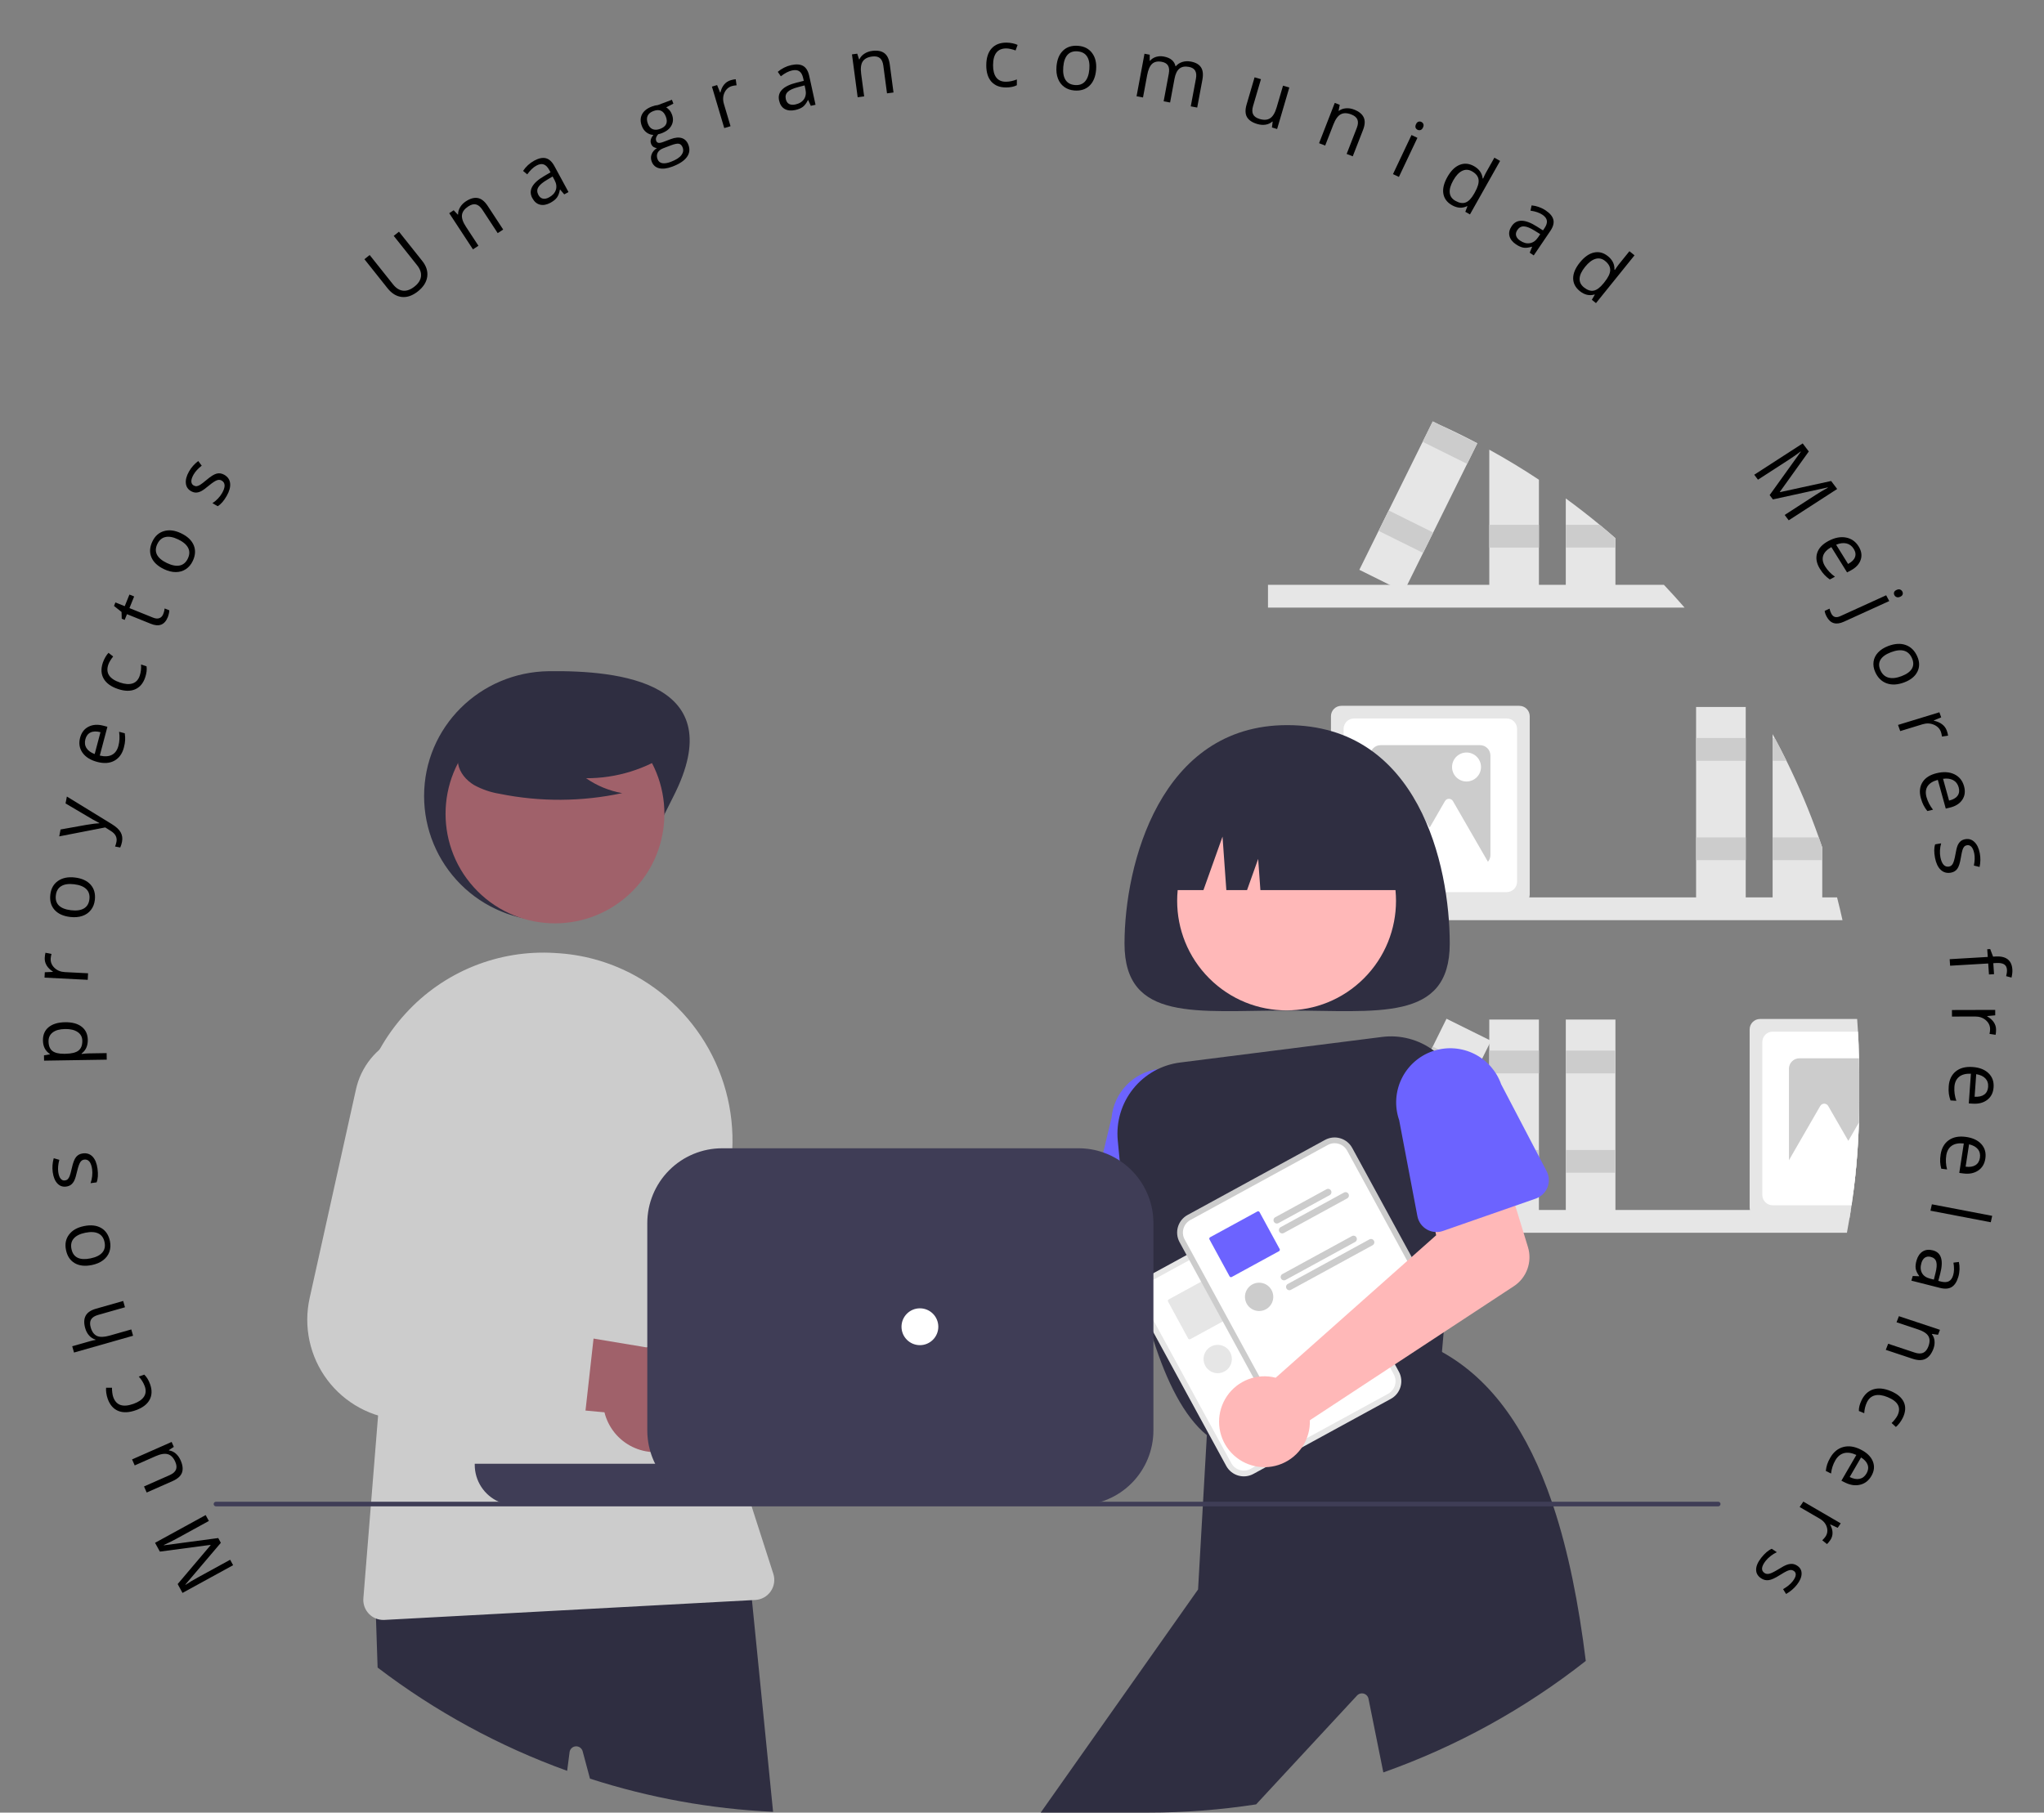 <svg width="354" height="314" viewBox="0 0 354 314" fill="none" xmlns="http://www.w3.org/2000/svg">
<rect x="0" y="0" width="354" height="314" fill="#808080" stroke="none"/>
<g clip-path="url(#clip0_5:1437)">
<path d="M318.163 155.459C318.498 156.768 318.811 158.083 319.104 159.405H219.602V155.459H318.163Z" fill="#E6E6E6"/>
<path d="M314.992 145.06C313.39 140.531 311.522 136.101 309.398 131.793C308.744 130.465 308.066 129.15 307.362 127.848C307.246 127.625 307.123 127.401 306.999 127.178V156.536H315.597V146.807L314.992 145.06Z" fill="#E6E6E6"/>
<path d="M309.397 131.793H306.999V127.848H307.362C308.067 129.148 308.745 130.463 309.397 131.793Z" fill="#CCCCCC"/>
<path d="M314.992 145.06H306.999V149.005H315.597V146.807L314.992 145.06Z" fill="#CCCCCC"/>
<path d="M302.343 122.47H293.746V156.537H302.343V122.47Z" fill="#E6E6E6"/>
<path d="M302.343 127.849H293.746V131.793H302.343V127.849Z" fill="#CCCCCC"/>
<path d="M302.343 145.062H293.746V149.006H302.343V145.062Z" fill="#CCCCCC"/>
<path d="M263.139 122.271H232.3C231.825 122.272 231.369 122.461 231.033 122.798C230.697 123.134 230.508 123.591 230.507 124.066V154.941C230.508 155.116 230.533 155.291 230.583 155.459C230.695 155.828 230.922 156.152 231.231 156.381C231.54 156.611 231.915 156.735 232.3 156.736H263.139C263.524 156.735 263.899 156.611 264.208 156.381C264.517 156.152 264.744 155.828 264.856 155.459C264.906 155.291 264.931 155.116 264.932 154.941V124.066C264.931 123.591 264.742 123.134 264.406 122.798C264.07 122.461 263.614 122.272 263.139 122.271Z" fill="#E6E6E6"/>
<path d="M260.948 124.465H234.491C234.016 124.466 233.561 124.655 233.224 124.992C232.888 125.328 232.699 125.785 232.698 126.26V152.747C232.699 153.223 232.888 153.679 233.224 154.015C233.561 154.352 234.016 154.541 234.491 154.542H260.948C261.423 154.541 261.879 154.352 262.215 154.015C262.551 153.679 262.74 153.223 262.741 152.747V126.26C262.74 125.785 262.551 125.328 262.215 124.992C261.879 124.655 261.423 124.466 260.948 124.465Z" fill="white"/>
<path d="M256.334 129.085H239.105C238.63 129.085 238.174 129.275 237.838 129.611C237.502 129.948 237.313 130.404 237.312 130.88V148.128C237.313 148.604 237.502 149.06 237.838 149.396C238.174 149.733 238.63 149.922 239.105 149.923H256.334C256.809 149.92 257.263 149.73 257.599 149.394C257.935 149.058 258.124 148.603 258.127 148.128V130.88C258.126 130.404 257.937 129.948 257.601 129.611C257.265 129.275 256.809 129.085 256.334 129.085Z" fill="#CCCCCC"/>
<path d="M255.272 145.085L251.633 138.775C251.563 138.654 251.462 138.553 251.341 138.483C251.22 138.413 251.082 138.376 250.943 138.376C250.803 138.376 250.665 138.413 250.544 138.483C250.423 138.553 250.322 138.654 250.252 138.775L247.595 143.383L244.111 137.341C244.041 137.22 243.94 137.119 243.819 137.049C243.698 136.979 243.56 136.942 243.42 136.942C243.281 136.942 243.143 136.979 243.022 137.049C242.901 137.119 242.8 137.22 242.73 137.341L239.091 143.651L234.762 151.158H243.112L242.284 152.592H259.601L255.272 145.085Z" fill="white"/>
<path d="M253.987 135.379C255.372 135.379 256.495 134.256 256.495 132.869C256.495 131.483 255.372 130.359 253.987 130.359C252.603 130.359 251.48 131.483 251.48 132.869C251.48 134.256 252.603 135.379 253.987 135.379Z" fill="white"/>
<path d="M321.968 183.334C321.94 181.786 321.879 180.247 321.785 178.715C321.745 177.981 321.697 177.251 321.638 176.521H304.815C304.34 176.522 303.885 176.711 303.548 177.048C303.212 177.384 303.023 177.84 303.022 178.316V209.19C303.022 209.332 303.039 209.473 303.074 209.609C303.168 210.001 303.391 210.349 303.707 210.599C304.023 210.849 304.413 210.985 304.815 210.986H320.323C320.402 210.531 320.478 210.068 320.546 209.609C320.589 209.338 320.633 209.063 320.673 208.792C320.769 208.141 320.86 207.491 320.944 206.841C321.064 205.955 321.171 205.066 321.267 204.172C321.617 200.969 321.843 197.732 321.944 194.459V194.455C321.98 193.223 321.999 191.985 322 190.742V185.955C322 185.077 321.992 184.204 321.968 183.334Z" fill="#E6E6E6"/>
<path d="M321.968 183.334C321.94 181.786 321.879 180.247 321.785 178.715H307.007C306.532 178.716 306.076 178.905 305.74 179.242C305.404 179.578 305.215 180.034 305.214 180.51V206.997C305.215 207.472 305.404 207.929 305.74 208.265C306.076 208.602 306.532 208.791 307.007 208.792H320.673C320.769 208.141 320.86 207.491 320.944 206.841C321.064 205.955 321.171 205.066 321.267 204.172C321.617 200.969 321.843 197.732 321.944 194.459V194.455C321.98 193.223 321.999 191.985 322 190.742V185.955C322 185.077 321.992 184.204 321.968 183.334Z" fill="white"/>
<path d="M321.968 183.334H311.621C311.146 183.335 310.69 183.524 310.354 183.861C310.018 184.197 309.829 184.653 309.828 185.129V202.377C309.829 202.853 310.018 203.309 310.354 203.646C310.69 203.982 311.146 204.172 311.621 204.172H321.267C321.618 200.969 321.843 197.732 321.944 194.459V194.455C321.98 193.223 321.999 191.985 322 190.742V185.955C322 185.077 321.992 184.204 321.968 183.334Z" fill="#CCCCCC"/>
<path d="M321.944 194.459C321.845 197.73 321.619 200.968 321.267 204.172C321.171 205.066 321.064 205.955 320.944 206.841H314.8L315.629 205.409H307.278L309.828 200.985L311.605 197.902L315.247 191.591C315.316 191.47 315.416 191.368 315.537 191.298C315.658 191.227 315.796 191.19 315.936 191.19C316.076 191.19 316.213 191.227 316.334 191.298C316.456 191.368 316.556 191.47 316.625 191.591L320.111 197.635L321.944 194.459Z" fill="white"/>
<path d="M291.755 105.259H219.602V101.314H288.177C289.396 102.602 290.589 103.917 291.755 105.259Z" fill="#E6E6E6"/>
<path d="M257.928 77.898C260.868 79.518 263.734 81.253 266.526 83.104V102.387H257.928V77.898Z" fill="#E6E6E6"/>
<path d="M266.524 90.913H257.927V94.857H266.524V90.913Z" fill="#CCCCCC"/>
<path d="M279.778 93.236V102.387H271.179V86.347C273.184 87.811 275.143 89.333 277.056 90.914C277.973 91.672 278.88 92.446 279.778 93.236Z" fill="#E6E6E6"/>
<path d="M279.778 93.236V94.855H271.179V90.914H277.056C277.973 91.672 278.88 92.446 279.778 93.236Z" fill="#CCCCCC"/>
<path d="M249.15 73.503C251.425 74.528 253.662 75.621 255.86 76.781L254.091 80.356L248.214 92.247L246.465 95.781L243.727 101.314L243.126 102.53L240.675 101.314L235.424 98.709L238.759 91.96H238.763L240.508 88.425L246.389 76.534L248.118 73.04L248.138 73L249.15 73.503Z" fill="#E6E6E6"/>
<path d="M255.84 76.817L254.091 80.356L246.389 76.534L248.118 73.04L248.138 73L249.15 73.503L255.84 76.817Z" fill="#CCCCCC"/>
<path d="M240.508 88.426L238.76 91.961L246.464 95.78L248.212 92.245L240.508 88.426Z" fill="#CCCCCC"/>
<path d="M320.546 209.609C320.478 210.068 320.402 210.531 320.323 210.986C320.183 211.847 320.032 212.701 319.868 213.554H219.602V209.609H320.546Z" fill="#E6E6E6"/>
<path d="M266.524 176.619H257.927V210.686H266.524V176.619Z" fill="#E6E6E6"/>
<path d="M266.524 181.998H257.927V185.942H266.524V181.998Z" fill="#CCCCCC"/>
<path d="M266.524 199.211H257.927V203.155H266.524V199.211Z" fill="#CCCCCC"/>
<path d="M279.777 176.619H271.18V210.686H279.777V176.619Z" fill="#E6E6E6"/>
<path d="M279.777 181.998H271.18V185.942H279.777V181.998Z" fill="#CCCCCC"/>
<path d="M279.777 199.211H271.18V203.155H279.777V199.211Z" fill="#CCCCCC"/>
<path d="M250.52 176.478L235.422 207.008L243.126 210.827L258.224 180.296L250.52 176.478Z" fill="#E6E6E6"/>
<path d="M248.136 181.298L246.388 184.833L254.092 188.652L255.84 185.117L248.136 181.298Z" fill="#CCCCCC"/>
<path d="M240.508 196.724L238.76 200.259L246.464 204.078L248.212 200.543L240.508 196.724Z" fill="#CCCCCC"/>
<path d="M153.661 224.812C154.021 225.019 154.363 225.254 154.686 225.515L190.158 214.463L192.158 205.652L205.835 206.937L203.808 222.879C203.644 224.167 203.067 225.367 202.164 226.299C201.261 227.231 200.081 227.844 198.8 228.047L157.054 234.664C156.445 236.142 155.401 237.399 154.061 238.268C152.721 239.138 151.148 239.578 149.552 239.53C147.956 239.483 146.412 238.95 145.126 238.003C143.84 237.056 142.872 235.739 142.351 234.228C141.831 232.716 141.782 231.082 142.212 229.542C142.642 228.003 143.53 226.631 144.758 225.608C145.986 224.586 147.495 223.963 149.086 223.82C150.676 223.678 152.272 224.024 153.661 224.812Z" fill="#FFB8B8"/>
<path d="M212.155 212.222L211.92 208.201V208.197L211.856 207.096L211.163 195.257C211.37 192.789 210.593 190.339 209 188.444C207.407 186.549 205.129 185.363 202.664 185.145C201.955 185.082 201.241 185.1 200.537 185.201C198.443 185.497 196.511 186.493 195.054 188.027C193.597 189.56 192.7 191.542 192.508 193.65L191.07 199.641L188.556 210.12C188.378 210.853 188.451 211.625 188.765 212.311C189.079 212.997 189.614 213.557 190.285 213.901C190.672 214.105 191.096 214.23 191.532 214.268L195.724 214.643L199.76 215.002L204.417 215.417L204.752 215.445L205.613 215.525L208.493 215.78H208.501C208.983 215.819 209.466 215.755 209.921 215.593C210.376 215.431 210.791 215.174 211.139 214.839C211.393 214.591 211.606 214.306 211.773 213.993C212.063 213.45 212.196 212.837 212.155 212.222V212.222Z" fill="#6C63FF"/>
<path d="M251.081 163.466C251.081 177.119 238.471 175.054 222.917 175.054C207.363 175.054 194.754 177.119 194.754 163.466C194.754 149.814 200.913 125.614 222.917 125.614C245.679 125.614 251.081 149.814 251.081 163.466Z" fill="#2F2E41"/>
<path d="M236.224 169.474C243.625 162.064 243.625 150.051 236.224 142.642C228.823 135.232 216.823 135.232 209.422 142.642C202.021 150.051 202.021 162.064 209.422 169.474C216.823 176.883 228.823 176.883 236.224 169.474Z" fill="#FFB8B8"/>
<path d="M249.5 183.007C249.136 182.655 248.748 182.327 248.341 182.026C245.765 180.077 242.527 179.219 239.324 179.636L204.401 184.06C201.203 184.458 198.284 186.087 196.265 188.602C194.245 191.118 193.284 194.322 193.584 197.535C193.684 198.652 193.795 199.828 193.919 201.053C194.078 202.589 194.257 204.2 194.464 205.868C194.807 208.672 195.226 211.632 195.724 214.643C196.158 217.236 196.652 219.865 197.218 222.462C197.381 223.212 197.551 223.959 197.728 224.703C197.727 224.706 197.728 224.708 197.728 224.71C197.729 224.712 197.73 224.714 197.732 224.715C197.752 224.807 197.771 224.899 197.795 224.987C197.794 224.994 197.796 225.001 197.799 225.007C198.046 226.044 198.306 227.069 198.576 228.082C198.68 228.457 198.78 228.828 198.883 229.195C199.162 230.192 199.457 231.17 199.76 232.131C202.035 239.283 205.043 245.374 209.015 248.613C209.067 248.661 209.119 248.701 209.175 248.745L209.334 248.868L209.565 248.797L210.545 248.505L211.382 248.25L222.283 244.967L224.997 244.15L233.715 241.521H233.718L241.691 239.119L242.663 238.824L249.513 236.762L249.732 234.201L250.027 230.803L250.202 228.76L251.588 212.653L252.397 203.255L253.274 193.051C253.437 191.201 253.182 189.338 252.529 187.599C251.876 185.861 250.841 184.291 249.5 183.007Z" fill="#2F2E41"/>
<path d="M269.028 260.947C268.936 260.68 268.849 260.413 268.757 260.149C264.661 248.182 258.621 239.131 249.732 234.201C249.728 234.201 249.728 234.197 249.724 234.197L249.572 234.113L241.827 236.798L240.87 237.129L239.874 237.476L239.862 237.48L232.611 239.993L232.599 239.997L226.909 241.968H226.905L221.642 243.791H221.638L220.415 244.217L211.215 247.405L210.147 247.776L209.191 248.107L209.043 248.158L209.015 248.613L208.358 260.149L208.314 260.947L207.493 275.343L180.236 314H198.883C205.131 314.001 211.37 313.525 217.546 312.576L235.041 293.7C235.188 293.548 235.373 293.439 235.577 293.385C235.781 293.331 235.996 293.333 236.199 293.392C236.401 293.452 236.584 293.565 236.727 293.721C236.87 293.876 236.968 294.068 237.01 294.275L239.579 307.039C252.24 302.557 264.084 296.033 274.642 287.725C273.415 277.812 271.622 268.777 269.028 260.947Z" fill="#2F2E41"/>
<path d="M200.926 154.196H208.422L211.729 144.926L212.39 154.196H215.973L217.902 148.789L218.287 154.196H244.908C244.908 151.559 244.389 148.947 243.381 146.51C242.372 144.073 240.895 141.859 239.032 139.994C237.169 138.129 234.957 136.65 232.523 135.64C230.089 134.631 227.481 134.112 224.846 134.112H220.988C215.667 134.112 210.565 136.228 206.802 139.994C203.04 143.761 200.926 148.87 200.926 154.196Z" fill="#2F2E41"/>
<path d="M154.821 254.719C153.598 255.234 152.276 255.474 150.95 255.422C149.623 255.37 148.325 255.028 147.145 254.419C145.965 253.81 144.933 252.95 144.121 251.898C143.309 250.847 142.737 249.63 142.446 248.334L110.386 244.698L121.133 231.814L149.93 237.241C152.138 236.896 154.396 237.373 156.276 238.583C158.156 239.793 159.527 241.651 160.13 243.805C160.733 245.96 160.526 248.261 159.547 250.272C158.569 252.284 156.887 253.866 154.821 254.719L154.821 254.719Z" fill="#A0616A"/>
<path d="M137.536 230.87L123.985 228.445L123.001 228.27C122.215 228.129 121.467 227.823 120.807 227.373C120.147 226.922 119.589 226.337 119.171 225.656C118.753 224.974 118.484 224.212 118.381 223.419C118.278 222.625 118.344 221.819 118.574 221.054L125.228 198.919L125.427 198.261C126.258 195.447 126.11 192.435 125.008 189.717C123.905 186.999 121.914 184.736 119.359 183.298C117.63 182.337 115.703 181.788 113.727 181.694C111.751 181.6 109.78 181.963 107.968 182.756C106.155 183.549 104.55 184.749 103.276 186.264C102.003 187.779 101.095 189.568 100.625 191.492L92.138 226.167L91.823 227.452C91.231 229.871 91.166 232.391 91.634 234.837C92.102 237.284 93.091 239.601 94.535 241.631C95.978 243.66 97.842 245.354 99.998 246.597C102.155 247.84 104.554 248.602 107.032 248.833C107.06 248.837 107.083 248.837 107.111 248.841L112.192 249.291L118.781 249.878L127.069 250.616L134.803 251.306C135.816 251.398 136.826 251.105 137.634 250.486C138.441 249.867 138.987 248.966 139.162 247.963C139.174 247.907 139.182 247.851 139.189 247.796L140.831 235.526L140.847 235.414C140.989 234.375 140.723 233.322 140.106 232.474C139.488 231.627 138.567 231.053 137.536 230.87Z" fill="#CCCCCC"/>
<path d="M116.659 137.901C111.249 148.548 106.986 159.53 95.054 159.53C89.324 159.53 83.829 157.252 79.777 153.195C75.725 149.139 73.449 143.637 73.449 137.901C73.449 125.955 83.123 116.421 95.054 116.271C107.18 116.119 126.727 118.082 116.659 137.901Z" fill="#2F2E41"/>
<path d="M130.229 277.194L129.738 272.296L129.372 272.315L64.949 275.423L65.116 280.381L65.399 288.874C75.368 296.476 86.438 302.509 98.226 306.764L98.645 303.517C98.681 303.252 98.808 303.009 99.004 302.827C99.199 302.645 99.451 302.537 99.718 302.52C99.984 302.503 100.248 302.579 100.465 302.734C100.681 302.89 100.838 303.116 100.908 303.373L102.179 308.116C112.448 311.432 123.112 313.365 133.89 313.864L130.229 277.194Z" fill="#2F2E41"/>
<path d="M109.518 154.395C116.919 146.985 116.919 134.972 109.518 127.562C102.117 120.153 90.117 120.153 82.716 127.562C75.315 134.972 75.315 146.985 82.716 154.395C90.117 161.804 102.117 161.804 109.518 154.395Z" fill="#A0616A"/>
<path d="M133.93 272.627L130.173 260.947L130.109 260.748L129.918 260.149L128.846 256.822C128.499 255.741 128.169 254.656 127.862 253.567C127.579 252.586 127.315 251.602 127.069 250.616C126.718 249.243 126.4 247.866 126.113 246.483C125.14 241.836 124.492 237.127 124.172 232.39C124.085 231.078 124.022 229.763 123.985 228.445C123.752 220.369 124.478 212.293 126.149 204.388C127.603 197.552 126.826 190.429 123.933 184.069C121.039 177.708 116.182 172.446 110.076 169.058C106.069 166.841 101.635 165.509 97.071 165.153C96.756 165.129 96.441 165.109 96.123 165.089C91.301 164.784 86.474 165.567 81.995 167.38C77.517 169.193 73.502 171.99 70.248 175.564C68.505 177.465 66.991 179.564 65.738 181.818C62.259 188.092 60.954 195.342 62.024 202.437L66.503 232.542L65.483 245.215L64.279 260.149L64.216 260.947L62.933 276.871C62.872 277.613 63.051 278.355 63.445 278.987C63.838 279.62 64.424 280.108 65.116 280.381C65.521 280.544 65.954 280.626 66.391 280.625C66.455 280.625 66.515 280.625 66.578 280.621L130.229 277.194L130.81 277.162C131.341 277.134 131.859 276.985 132.323 276.725C132.787 276.465 133.185 276.102 133.487 275.664C133.788 275.226 133.985 274.724 134.062 274.197C134.139 273.67 134.094 273.133 133.93 272.627L133.93 272.627Z" fill="#CCCCCC"/>
<path d="M116.227 130.256C111.897 133.244 106.756 134.835 101.497 134.813C103.373 136.116 105.509 136.996 107.757 137.392C100.764 138.894 93.537 138.934 86.528 137.511C84.969 137.261 83.466 136.744 82.083 135.983C80.737 135.165 79.612 133.863 79.34 132.31C78.874 129.646 80.948 127.226 83.102 125.595C86.401 123.136 90.205 121.441 94.239 120.635C98.272 119.828 102.434 119.928 106.424 120.929C109.029 121.604 111.639 122.743 113.331 124.837C115.023 126.932 115.524 130.161 113.912 132.318L116.227 130.256Z" fill="#2F2E41"/>
<path d="M117.196 250.772C115.984 251.313 114.668 251.582 113.341 251.559C112.013 251.536 110.707 251.221 109.515 250.638C108.322 250.055 107.271 249.217 106.437 248.184C105.603 247.15 105.005 245.946 104.686 244.656L72.554 241.717L83.02 228.603L111.928 233.404C114.128 233.011 116.396 233.439 118.301 234.608C120.207 235.777 121.618 237.605 122.268 239.746C122.917 241.887 122.759 244.192 121.825 246.224C120.89 248.256 119.243 249.874 117.196 250.772L117.196 250.772Z" fill="#A0616A"/>
<path d="M99.402 227.304L92.138 226.167L84.811 225.019C84.022 224.895 83.268 224.606 82.598 224.17C81.928 223.734 81.359 223.161 80.926 222.489C80.493 221.817 80.207 221.061 80.087 220.27C79.967 219.48 80.015 218.673 80.229 217.902L86.588 194.966C87.357 192.135 87.144 189.127 85.983 186.433C84.822 183.74 82.782 181.52 80.197 180.139C78.451 179.206 76.511 178.694 74.533 178.642C72.554 178.59 70.591 179 68.798 179.84C66.999 180.666 65.418 181.9 64.176 183.443C62.935 184.986 62.069 186.796 61.646 188.731L53.625 224.875C53.085 227.313 53.077 229.839 53.602 232.281C54.127 234.722 55.173 237.021 56.668 239.02C58.163 241.02 60.072 242.672 62.264 243.864C64.455 245.057 66.879 245.761 69.368 245.929L97.111 247.792C98.125 247.861 99.129 247.546 99.922 246.91C100.716 246.274 101.243 245.363 101.398 244.357C101.41 244.301 101.414 244.245 101.422 244.19L102.796 231.888L102.808 231.776C102.927 230.734 102.638 229.688 102.003 228.854C101.368 228.021 100.436 227.465 99.402 227.304Z" fill="#CCCCCC"/>
<path d="M222.31 208.237L220.647 209.145L200.163 220.335L198.5 221.243C197.694 221.685 197.095 222.429 196.836 223.312C196.576 224.196 196.677 225.146 197.117 225.955L212.371 253.944C212.812 254.752 213.556 255.351 214.438 255.611C215.32 255.871 216.27 255.769 217.077 255.329L217.082 255.327L240.883 242.326L240.887 242.323C241.694 241.881 242.292 241.137 242.552 240.254C242.811 239.371 242.71 238.42 242.27 237.612L227.016 209.622C226.575 208.814 225.832 208.215 224.949 207.955C224.067 207.696 223.118 207.797 222.31 208.237Z" fill="#E6E6E6"/>
<path d="M222.788 209.115L220.819 210.19L200.948 221.045L198.979 222.121C198.404 222.435 197.978 222.965 197.793 223.594C197.608 224.223 197.681 224.9 197.994 225.476L213.248 253.465C213.562 254.04 214.091 254.467 214.72 254.652C215.348 254.837 216.024 254.765 216.599 254.452L216.603 254.449L240.404 241.448L240.409 241.446C240.983 241.131 241.41 240.601 241.594 239.972C241.779 239.343 241.707 238.666 241.394 238.09L226.14 210.101C225.825 209.526 225.296 209.099 224.668 208.914C224.04 208.729 223.364 208.801 222.788 209.115Z" fill="white"/>
<path d="M223.347 217.017C223.273 216.882 223.149 216.783 223.002 216.74C222.855 216.696 222.697 216.713 222.562 216.785L221.769 217.22L213.685 221.636C213.551 221.71 213.452 221.834 213.41 221.981C213.367 222.128 213.384 222.286 213.457 222.42C213.53 222.555 213.653 222.654 213.8 222.698C213.946 222.742 214.104 222.726 214.239 222.653L223.116 217.803C223.25 217.729 223.35 217.604 223.393 217.457C223.436 217.31 223.42 217.152 223.347 217.017Z" fill="#E6E6E6"/>
<path d="M226.371 217.587C226.335 217.521 226.286 217.462 226.227 217.414C226.169 217.367 226.101 217.332 226.028 217.31C225.956 217.289 225.88 217.283 225.804 217.291C225.729 217.3 225.656 217.323 225.59 217.36L214.621 223.351C214.555 223.388 214.496 223.437 214.449 223.496C214.401 223.555 214.366 223.623 214.345 223.696C214.323 223.768 214.317 223.845 214.325 223.92C214.333 223.996 214.356 224.069 214.392 224.135C214.429 224.202 214.478 224.26 214.537 224.308C214.596 224.355 214.664 224.391 214.736 224.412C214.809 224.433 214.885 224.44 214.96 224.432C215.036 224.424 215.109 224.401 215.175 224.364L215.685 224.085L218.877 222.342H218.881L226.14 218.373C226.207 218.337 226.267 218.288 226.315 218.229C226.363 218.17 226.399 218.102 226.42 218.029C226.442 217.956 226.449 217.879 226.44 217.803C226.432 217.727 226.408 217.654 226.371 217.587Z" fill="#E6E6E6"/>
<path d="M214.45 227.137L210.968 220.742C210.932 220.678 210.871 220.631 210.801 220.611C210.73 220.591 210.654 220.599 210.589 220.635L208.9 221.556L208.023 222.035L203.318 224.604L202.405 225.102C202.341 225.139 202.294 225.199 202.274 225.27C202.254 225.341 202.262 225.417 202.298 225.481L202.521 225.892L205.78 231.876C205.816 231.939 205.875 231.987 205.945 232.007C206.015 232.027 206.091 232.019 206.155 231.983L211.773 228.916L212.649 228.437L214.338 227.516C214.371 227.498 214.399 227.475 214.423 227.446C214.446 227.418 214.463 227.385 214.473 227.35C214.484 227.314 214.487 227.277 214.483 227.241C214.479 227.204 214.468 227.169 214.45 227.137Z" fill="#E6E6E6"/>
<path d="M227.75 225.13C227.677 224.996 227.554 224.896 227.407 224.853C227.261 224.81 227.103 224.826 226.969 224.899L214.928 231.477C214.822 231.535 214.737 231.625 214.684 231.735C214.632 231.844 214.616 231.968 214.637 232.087C214.646 232.149 214.666 232.208 214.697 232.263C214.728 232.318 214.767 232.367 214.813 232.41L214.817 232.414C214.906 232.494 215.018 232.545 215.137 232.559C215.256 232.574 215.376 232.551 215.482 232.494L227.523 225.916C227.589 225.88 227.648 225.83 227.696 225.771C227.743 225.712 227.778 225.643 227.799 225.57C227.821 225.497 227.827 225.421 227.819 225.345C227.81 225.27 227.787 225.197 227.75 225.13Z" fill="#E6E6E6"/>
<path d="M230.778 225.701C230.741 225.634 230.692 225.576 230.633 225.528C230.574 225.481 230.506 225.445 230.433 225.424C230.36 225.403 230.283 225.397 230.208 225.405C230.133 225.413 230.06 225.437 229.993 225.473L215.861 233.192C215.754 233.248 215.669 233.337 215.616 233.445C215.564 233.554 215.548 233.676 215.57 233.794V233.798C215.578 233.86 215.599 233.92 215.63 233.974C215.66 234.031 215.701 234.082 215.749 234.125C215.837 234.207 215.949 234.259 216.069 234.274C216.188 234.288 216.309 234.264 216.414 234.205L230.547 226.487C230.681 226.413 230.781 226.289 230.824 226.141C230.868 225.994 230.851 225.836 230.778 225.701Z" fill="#E6E6E6"/>
<path d="M210.895 237.879C212.249 237.879 213.346 236.781 213.346 235.426C213.346 234.071 212.249 232.973 210.895 232.973C209.542 232.973 208.445 234.071 208.445 235.426C208.445 236.781 209.542 237.879 210.895 237.879Z" fill="#E6E6E6"/>
<path d="M229.482 197.467L227.819 198.375L207.335 209.565L205.672 210.473C204.866 210.915 204.267 211.659 204.007 212.542C203.748 213.425 203.849 214.376 204.289 215.184L219.543 243.174C219.984 243.982 220.728 244.581 221.61 244.841C222.492 245.1 223.441 244.999 224.249 244.559L224.253 244.557L248.054 231.555L248.059 231.553C248.866 231.111 249.464 230.367 249.724 229.484C249.983 228.6 249.882 227.65 249.442 226.841L234.188 198.852C233.747 198.044 233.003 197.445 232.121 197.185C231.239 196.925 230.29 197.027 229.482 197.467Z" fill="#CCCCCC"/>
<path d="M229.96 198.344L227.991 199.42L208.12 210.275L206.151 211.35C205.576 211.665 205.15 212.195 204.965 212.824C204.78 213.453 204.852 214.13 205.165 214.706L220.42 242.695C220.734 243.27 221.263 243.697 221.892 243.882C222.52 244.067 223.196 243.995 223.771 243.681L223.775 243.679L247.576 230.678L247.581 230.675C248.155 230.361 248.581 229.831 248.766 229.202C248.951 228.573 248.879 227.896 248.566 227.32L233.312 199.331C232.997 198.756 232.468 198.329 231.84 198.144C231.211 197.959 230.536 198.031 229.96 198.344Z" fill="white"/>
<path d="M230.519 206.247C230.445 206.112 230.321 206.013 230.174 205.969C230.027 205.926 229.869 205.943 229.734 206.015L225.646 208.249L224.507 208.871L220.857 210.866C220.723 210.94 220.624 211.064 220.581 211.211C220.539 211.358 220.556 211.516 220.629 211.65C220.702 211.784 220.825 211.884 220.972 211.928C221.118 211.972 221.276 211.956 221.411 211.883L225.714 209.534L226.614 209.039L230.288 207.033C230.422 206.958 230.522 206.834 230.565 206.687C230.608 206.54 230.592 206.382 230.519 206.247Z" fill="#CCCCCC"/>
<path d="M233.543 206.817C233.507 206.751 233.458 206.692 233.399 206.644C233.34 206.597 233.273 206.561 233.2 206.54C233.127 206.519 233.051 206.513 232.976 206.521C232.901 206.53 232.828 206.553 232.762 206.59L227.061 209.705L226.184 210.184L221.793 212.581C221.727 212.618 221.668 212.667 221.621 212.726C221.573 212.785 221.538 212.853 221.516 212.926C221.495 212.998 221.488 213.075 221.497 213.15C221.505 213.225 221.528 213.298 221.564 213.365C221.6 213.431 221.65 213.49 221.709 213.538C221.768 213.585 221.835 213.621 221.908 213.642C221.981 213.663 222.057 213.67 222.132 213.662C222.208 213.654 222.281 213.631 222.347 213.594L226.738 211.197L227.614 210.718L233.312 207.603C233.379 207.567 233.439 207.518 233.487 207.459C233.535 207.4 233.571 207.332 233.592 207.259C233.614 207.185 233.62 207.109 233.612 207.033C233.604 206.957 233.58 206.884 233.543 206.817Z" fill="#CCCCCC"/>
<path d="M221.622 216.367L218.845 211.269L218.367 210.391L218.139 209.972C218.103 209.908 218.043 209.861 217.972 209.841C217.902 209.82 217.826 209.829 217.761 209.865L212.123 212.944L209.577 214.332C209.513 214.369 209.466 214.429 209.446 214.5C209.425 214.571 209.434 214.647 209.47 214.711L209.697 215.126L209.944 215.585L210.175 216.004V216.008L212.952 221.106C212.987 221.169 213.047 221.217 213.117 221.237C213.187 221.257 213.262 221.248 213.326 221.213L221.51 216.746C221.543 216.728 221.571 216.705 221.594 216.676C221.617 216.648 221.635 216.615 221.645 216.579C221.655 216.544 221.659 216.507 221.655 216.471C221.651 216.434 221.64 216.399 221.622 216.367Z" fill="#6C63FF"/>
<path d="M234.922 214.36C234.849 214.226 234.725 214.126 234.579 214.083C234.433 214.04 234.275 214.056 234.141 214.129L230.543 216.095L229.666 216.574L226.192 218.469L222.1 220.707C222.033 220.743 221.974 220.792 221.927 220.851C221.879 220.911 221.843 220.979 221.822 221.052C221.8 221.125 221.794 221.201 221.802 221.277C221.81 221.352 221.833 221.426 221.869 221.492C221.905 221.559 221.954 221.618 222.014 221.666C222.073 221.714 222.141 221.749 222.214 221.771C222.286 221.792 222.363 221.799 222.438 221.791C222.514 221.783 222.587 221.76 222.654 221.724L230.22 217.591L231.097 217.113L234.695 215.146C234.761 215.109 234.82 215.06 234.867 215.001C234.915 214.941 234.95 214.873 234.971 214.8C234.992 214.727 234.999 214.651 234.99 214.575C234.982 214.5 234.959 214.427 234.922 214.36Z" fill="#CCCCCC"/>
<path d="M237.95 214.931C237.913 214.864 237.864 214.805 237.805 214.758C237.745 214.71 237.677 214.675 237.604 214.654C237.532 214.633 237.455 214.626 237.38 214.635C237.304 214.643 237.231 214.666 237.165 214.703L231.479 217.811L230.603 218.289L223.033 222.422C222.966 222.458 222.907 222.507 222.859 222.566C222.811 222.625 222.775 222.693 222.754 222.766C222.732 222.839 222.725 222.916 222.734 222.991C222.742 223.067 222.765 223.14 222.801 223.207C222.837 223.274 222.887 223.332 222.946 223.38C223.005 223.428 223.073 223.463 223.146 223.484C223.219 223.505 223.296 223.512 223.371 223.504C223.447 223.495 223.52 223.472 223.586 223.435L231.153 219.302L232.029 218.824L237.719 215.716C237.853 215.642 237.953 215.518 237.996 215.371C238.04 215.224 238.023 215.066 237.95 214.931Z" fill="#CCCCCC"/>
<path d="M218.067 227.109C219.421 227.109 220.518 226.011 220.518 224.656C220.518 223.301 219.421 222.203 218.067 222.203C216.714 222.203 215.617 223.301 215.617 224.656C215.617 226.011 216.714 227.109 218.067 227.109Z" fill="#CCCCCC"/>
<path d="M219.713 238.449C220.126 238.489 220.534 238.563 220.936 238.668L248.726 213.986L246.929 205.131L259.923 200.669L264.626 216.035C265.006 217.276 264.973 218.608 264.533 219.829C264.093 221.05 263.269 222.096 262.185 222.808L226.854 246.031C226.906 247.629 226.471 249.205 225.607 250.549C224.742 251.893 223.49 252.942 222.016 253.557C220.541 254.171 218.915 254.321 217.353 253.987C215.792 253.654 214.369 252.852 213.273 251.689C212.178 250.525 211.462 249.056 211.221 247.476C210.98 245.895 211.226 244.279 211.925 242.842C212.624 241.404 213.744 240.214 215.135 239.429C216.526 238.645 218.123 238.303 219.713 238.449Z" fill="#FFB8B8"/>
<path d="M267.857 202.88L259.983 187.826C259.173 185.536 257.506 183.651 255.334 182.569C253.161 181.487 250.654 181.292 248.341 182.026C248.253 182.05 248.17 182.078 248.082 182.11C245.738 182.93 243.815 184.648 242.735 186.886C241.655 189.124 241.506 191.7 242.321 194.048L245.48 210.686C245.571 211.163 245.763 211.614 246.043 212.009C246.324 212.404 246.686 212.734 247.106 212.976C247.565 213.245 248.081 213.398 248.612 213.423C249.049 213.45 249.486 213.389 249.899 213.243L251.588 212.653L262.434 208.871L265.98 207.635C266.437 207.475 266.855 207.218 267.204 206.882C267.554 206.546 267.826 206.138 268.005 205.687C268.183 205.236 268.262 204.752 268.236 204.267C268.21 203.783 268.081 203.31 267.857 202.88Z" fill="#6C63FF"/>
<path d="M297.577 260.947H37.398C37.293 260.947 37.191 260.905 37.117 260.83C37.042 260.755 37 260.654 37 260.548C37 260.442 37.042 260.341 37.117 260.266C37.191 260.191 37.293 260.149 37.398 260.149H297.577C297.683 260.149 297.785 260.191 297.859 260.266C297.934 260.341 297.976 260.442 297.976 260.548C297.976 260.654 297.934 260.755 297.859 260.83C297.785 260.905 297.683 260.947 297.577 260.947Z" fill="#3F3D56"/>
<path d="M82.221 253.568V253.767C82.222 255.119 82.616 256.442 83.353 257.575C84.091 258.708 85.141 259.602 86.377 260.149C87.263 260.546 88.223 260.75 89.194 260.748H153.541V253.568H82.221Z" fill="#3F3D56"/>
<path d="M198.469 206.247C197.448 204.136 195.875 202.342 193.919 201.053C193.032 200.465 192.075 199.991 191.07 199.641C189.701 199.162 188.261 198.918 186.811 198.919H125.053C121.62 198.923 118.328 200.29 115.901 202.72C113.473 205.151 112.108 208.446 112.104 211.883V247.784C112.103 248.287 112.132 248.791 112.192 249.291C112.279 250.04 112.431 250.779 112.646 251.501C112.859 252.213 113.133 252.904 113.466 253.567C114.539 255.725 116.192 257.54 118.239 258.809C120.286 260.077 122.646 260.749 125.053 260.748H186.811C188.511 260.748 190.195 260.413 191.767 259.762C193.338 259.111 194.766 258.156 195.969 256.952C197.171 255.748 198.125 254.319 198.775 252.745C199.426 251.172 199.76 249.486 199.76 247.784V211.883C199.763 209.93 199.321 208.003 198.469 206.247Z" fill="#3F3D56"/>
<path d="M159.318 233.024C161.079 233.024 162.506 231.596 162.506 229.833C162.506 228.071 161.079 226.642 159.318 226.642C157.558 226.642 156.131 228.071 156.131 229.833C156.131 231.596 157.558 233.024 159.318 233.024Z" fill="white"/>
</g>
<path d="M38.248 267.262L32.109 274.493L32.135 274.541C32.72 274.147 33.436 273.719 34.283 273.254L39.858 270.199L40.374 271.14L31.61 275.943L30.769 274.409L36.477 267.671L36.451 267.623L27.687 268.786L26.852 267.263L35.617 262.46L36.175 263.479L30.528 266.574C29.881 266.929 29.162 267.286 28.372 267.646L28.398 267.694L37.798 266.44L38.248 267.262Z" fill="black"/>
<path d="M24.941 257.501L29.387 255.537C29.945 255.29 30.306 254.979 30.469 254.603C30.631 254.227 30.593 253.768 30.354 253.226C30.037 252.509 29.61 252.073 29.073 251.917C28.534 251.756 27.82 251.872 26.932 252.264L23.33 253.856L22.872 252.818L29.725 249.79L30.103 250.647L29.25 251.203L29.275 251.259C29.707 251.322 30.096 251.504 30.443 251.804C30.788 252.1 31.067 252.49 31.281 252.974C31.649 253.807 31.727 254.52 31.516 255.112C31.302 255.7 30.759 256.186 29.888 256.571L25.405 258.552L24.941 257.501Z" fill="black"/>
<path d="M25.991 239.776C26.36 240.797 26.332 241.7 25.91 242.488C25.481 243.273 24.692 243.873 23.543 244.288C22.365 244.713 21.352 244.76 20.504 244.426C19.655 244.088 19.041 243.394 18.662 242.344C18.54 242.006 18.454 241.654 18.404 241.289C18.355 240.924 18.345 240.627 18.373 240.399L19.398 240.399C19.389 240.669 19.405 240.954 19.446 241.254C19.482 241.556 19.539 241.814 19.616 242.029C20.134 243.46 21.305 243.846 23.131 243.186C23.997 242.874 24.599 242.46 24.936 241.946C25.272 241.427 25.316 240.825 25.068 240.139C24.856 239.552 24.512 238.995 24.036 238.469L24.981 238.128C25.396 238.511 25.733 239.061 25.991 239.776Z" fill="black"/>
<path d="M21.645 226.461L16.983 227.788C16.396 227.955 15.996 228.213 15.783 228.563C15.569 228.913 15.544 229.373 15.706 229.942C15.922 230.701 16.286 231.197 16.798 231.43C17.308 231.659 18.033 231.64 18.971 231.373L22.738 230.3L23.049 231.392L12.818 234.304L12.508 233.213L15.604 232.331C15.977 232.225 16.291 232.155 16.546 232.12L16.528 232.054C16.12 231.938 15.762 231.711 15.452 231.372C15.137 231.031 14.907 230.606 14.762 230.097C14.511 229.216 14.534 228.497 14.83 227.939C15.12 227.378 15.722 226.967 16.633 226.708L21.334 225.369L21.645 226.461Z" fill="black"/>
<path d="M14.535 212.399C15.731 212.153 16.728 212.262 17.526 212.726C18.32 213.191 18.826 213.955 19.044 215.018C19.179 215.674 19.144 216.288 18.941 216.86C18.738 217.432 18.376 217.916 17.857 218.311C17.338 218.706 16.693 218.983 15.92 219.142C14.724 219.388 13.732 219.28 12.944 218.818C12.151 218.358 11.646 217.596 11.428 216.534C11.217 215.507 11.391 214.622 11.95 213.879C12.508 213.132 13.37 212.638 14.535 212.399ZM15.684 217.99C16.621 217.798 17.297 217.463 17.711 216.987C18.125 216.512 18.257 215.91 18.108 215.182C17.958 214.455 17.602 213.953 17.038 213.678C16.469 213.4 15.713 213.357 14.771 213.551C13.838 213.742 13.17 214.078 12.766 214.556C12.356 215.031 12.227 215.637 12.379 216.373C12.528 217.101 12.88 217.601 13.434 217.873C13.987 218.146 14.737 218.185 15.684 217.99Z" fill="black"/>
<path d="M14.332 199.809C15.024 199.716 15.591 199.902 16.035 200.366C16.479 200.831 16.763 201.529 16.888 202.459C17.02 203.444 16.967 204.233 16.73 204.825L15.686 204.965C15.819 204.584 15.91 204.184 15.96 203.763C16.008 203.338 16.007 202.936 15.956 202.556C15.878 201.969 15.724 201.53 15.497 201.239C15.265 200.948 14.957 200.828 14.573 200.88C14.284 200.919 14.054 201.078 13.885 201.358C13.711 201.635 13.532 202.155 13.35 202.92C13.185 203.646 13.027 204.168 12.877 204.487C12.722 204.802 12.532 205.048 12.307 205.225C12.082 205.398 11.8 205.507 11.461 205.553C10.856 205.634 10.346 205.452 9.933 205.006C9.514 204.561 9.248 203.909 9.132 203.051C9.025 202.252 9.083 201.448 9.306 200.641L10.274 200.918C10.067 201.705 10.004 202.401 10.085 203.006C10.156 203.539 10.294 203.93 10.498 204.178C10.701 204.427 10.95 204.532 11.243 204.492C11.442 204.466 11.605 204.393 11.731 204.275C11.857 204.152 11.969 203.97 12.065 203.727C12.161 203.484 12.286 203.026 12.439 202.352C12.642 201.429 12.885 200.791 13.169 200.44C13.452 200.085 13.84 199.875 14.332 199.809Z" fill="black"/>
<path d="M15.204 180.131C15.212 180.619 15.13 181.067 14.959 181.475C14.783 181.879 14.51 182.221 14.141 182.5L14.142 182.582C14.579 182.521 14.993 182.487 15.385 182.48L18.468 182.431L18.486 183.566L7.632 183.739L7.617 182.817L8.64 182.643L8.639 182.588C8.224 182.303 7.922 181.969 7.734 181.584C7.545 181.2 7.447 180.757 7.439 180.256C7.423 179.262 7.75 178.491 8.421 177.943C9.091 177.39 10.039 177.103 11.265 177.084C12.495 177.064 13.457 177.324 14.149 177.865C14.836 178.401 15.188 179.156 15.204 180.131ZM8.406 180.404C8.418 181.17 8.639 181.72 9.068 182.055C9.497 182.39 10.174 182.555 11.099 182.549L11.352 182.545C12.405 182.528 13.156 182.341 13.606 181.982C14.052 181.624 14.268 181.058 14.256 180.283C14.246 179.636 13.976 179.135 13.446 178.779C12.916 178.418 12.191 178.245 11.27 178.26C10.336 178.275 9.623 178.471 9.133 178.848C8.637 179.22 8.395 179.739 8.406 180.404Z" fill="black"/>
<path d="M7.748 165.935C7.765 165.603 7.807 165.306 7.875 165.045L8.918 165.255C8.835 165.561 8.787 165.833 8.775 166.069C8.744 166.675 8.963 167.206 9.433 167.663C9.903 168.116 10.504 168.361 11.237 168.398L15.251 168.602L15.194 169.735L7.711 169.356L7.759 168.42L9.151 168.361L9.154 168.306C8.681 168.004 8.322 167.65 8.078 167.246C7.834 166.841 7.724 166.404 7.748 165.935Z" fill="black"/>
<path d="M12.968 152.012C14.181 152.155 15.093 152.573 15.704 153.264C16.311 153.955 16.551 154.839 16.424 155.917C16.346 156.582 16.12 157.154 15.747 157.633C15.374 158.112 14.879 158.458 14.262 158.67C13.645 158.881 12.945 158.941 12.162 158.849C10.949 158.706 10.041 158.291 9.438 157.605C8.831 156.919 8.591 156.037 8.718 154.96C8.84 153.919 9.284 153.134 10.048 152.604C10.813 152.071 11.787 151.873 12.968 152.012ZM12.3 157.681C13.25 157.793 13.997 157.688 14.539 157.367C15.082 157.046 15.397 156.516 15.484 155.778C15.571 155.04 15.39 154.452 14.941 154.014C14.489 153.571 13.785 153.293 12.83 153.18C11.884 153.069 11.144 153.176 10.61 153.504C10.072 153.826 9.759 154.36 9.671 155.107C9.584 155.844 9.76 156.43 10.2 156.862C10.64 157.295 11.34 157.568 12.3 157.681Z" fill="black"/>
<path d="M10.258 144.887L10.487 143.692L14.992 142.885C16.017 142.715 16.751 142.628 17.193 142.624L17.203 142.571C16.986 142.469 16.619 142.273 16.104 141.984C15.585 141.69 14.001 140.755 11.352 139.18L11.581 137.985L19.354 142.753C20.122 143.225 20.637 143.705 20.901 144.191C21.171 144.674 21.247 145.22 21.131 145.829C21.065 146.169 20.963 146.498 20.823 146.814L19.93 146.643C20.031 146.407 20.111 146.137 20.169 145.833C20.316 145.067 19.991 144.439 19.194 143.948L18.225 143.337L10.258 144.887Z" fill="black"/>
<path d="M21.454 129.503C21.171 130.574 20.621 131.334 19.804 131.782C18.989 132.227 18.002 132.295 16.843 131.989C15.676 131.68 14.824 131.148 14.289 130.394C13.754 129.635 13.615 128.77 13.871 127.801C14.111 126.894 14.601 126.255 15.34 125.885C16.075 125.513 16.931 125.457 17.909 125.716L18.603 125.899L17.283 130.889C18.139 131.092 18.841 131.049 19.389 130.76C19.938 130.467 20.31 129.95 20.506 129.21C20.712 128.43 20.753 127.616 20.629 126.768L21.607 127.027C21.672 127.459 21.694 127.858 21.672 128.225C21.656 128.588 21.583 129.014 21.454 129.503ZM14.787 128.057C14.633 128.639 14.699 129.154 14.986 129.602C15.274 130.046 15.745 130.387 16.398 130.626L17.4 126.84C16.708 126.657 16.139 126.671 15.691 126.883C15.24 127.093 14.938 127.485 14.787 128.057Z" fill="black"/>
<path d="M25.145 117.347C24.798 118.375 24.214 119.065 23.393 119.418C22.569 119.766 21.578 119.744 20.421 119.354C19.233 118.953 18.412 118.359 17.956 117.57C17.502 116.777 17.454 115.852 17.811 114.794C17.926 114.453 18.078 114.124 18.266 113.808C18.454 113.491 18.631 113.253 18.796 113.092L19.598 113.73C19.423 113.936 19.258 114.169 19.103 114.429C18.943 114.688 18.827 114.925 18.754 115.141C18.268 116.583 18.944 117.615 20.784 118.235C21.656 118.529 22.384 118.58 22.969 118.388C23.555 118.191 23.964 117.747 24.197 117.056C24.397 116.465 24.474 115.815 24.429 115.107L25.381 115.428C25.467 115.986 25.388 116.626 25.145 117.347Z" fill="black"/>
<path d="M28.257 106.403C28.332 106.217 28.392 106.032 28.436 105.849C28.477 105.664 28.503 105.514 28.514 105.401L29.319 105.726C29.328 105.863 29.304 106.049 29.247 106.287C29.196 106.522 29.135 106.728 29.064 106.906C28.521 108.25 27.541 108.635 26.126 108.063L21.993 106.394L21.591 107.389L21.084 107.184L21.049 106.012L19.745 104.969L19.991 104.361L21.601 105.011L22.415 102.996L23.233 103.326L22.419 105.342L26.507 106.993C26.925 107.162 27.286 107.193 27.59 107.085C27.895 106.977 28.117 106.749 28.257 106.403Z" fill="black"/>
<path d="M31.372 92.386C32.473 92.915 33.201 93.606 33.554 94.458C33.904 95.309 33.844 96.223 33.374 97.201C33.084 97.805 32.684 98.272 32.176 98.605C31.668 98.937 31.087 99.103 30.435 99.103C29.783 99.103 29.101 98.932 28.391 98.59C27.29 98.061 26.566 97.375 26.218 96.53C25.866 95.683 25.926 94.771 26.395 93.794C26.849 92.849 27.524 92.251 28.419 91.998C29.316 91.741 30.3 91.871 31.372 92.386ZM28.9 97.531C29.762 97.945 30.503 98.088 31.12 97.961C31.738 97.833 32.208 97.434 32.529 96.764C32.851 96.095 32.871 95.48 32.589 94.92C32.305 94.354 31.73 93.862 30.863 93.446C30.005 93.033 29.27 92.895 28.658 93.031C28.045 93.161 27.575 93.564 27.249 94.242C26.928 94.912 26.905 95.522 27.18 96.075C27.456 96.627 28.029 97.112 28.9 97.531Z" fill="black"/>
<path d="M38.838 82.245C39.444 82.59 39.783 83.082 39.854 83.721C39.926 84.359 39.73 85.086 39.266 85.902C38.774 86.766 38.255 87.362 37.706 87.689L36.791 87.168C37.128 86.946 37.443 86.682 37.737 86.377C38.033 86.069 38.276 85.748 38.465 85.415C38.758 84.9 38.903 84.458 38.898 84.088C38.889 83.717 38.717 83.435 38.38 83.243C38.126 83.099 37.847 83.087 37.543 83.207C37.237 83.322 36.779 83.628 36.171 84.126C35.6 84.603 35.159 84.923 34.846 85.086C34.531 85.243 34.231 85.324 33.945 85.329C33.661 85.33 33.371 85.246 33.074 85.077C32.543 84.775 32.248 84.321 32.189 83.716C32.125 83.108 32.308 82.428 32.736 81.676C33.135 80.975 33.667 80.37 34.334 79.863L34.936 80.67C34.295 81.171 33.823 81.686 33.521 82.217C33.255 82.684 33.128 83.078 33.139 83.4C33.151 83.721 33.285 83.954 33.543 84.101C33.717 84.2 33.89 84.241 34.062 84.224C34.237 84.202 34.436 84.124 34.66 83.989C34.883 83.855 35.26 83.566 35.79 83.123C36.511 82.51 37.091 82.15 37.529 82.043C37.97 81.932 38.406 82 38.838 82.245Z" fill="black"/>
<path d="M306.484 85.767L311.878 78.253L311.845 78.21C311.294 78.641 310.613 79.12 309.802 79.644L304.463 83.096L303.816 82.24L312.208 76.814L313.264 78.209L308.251 85.21L308.284 85.253L317.133 83.323L318.18 84.708L309.788 90.134L309.087 89.207L314.494 85.711C315.114 85.31 315.807 84.9 316.573 84.481L316.54 84.437L307.049 86.514L306.484 85.767Z" fill="black"/>
<path d="M315.191 98.543C314.607 97.602 314.444 96.7 314.701 95.838C314.96 94.98 315.619 94.27 316.678 93.708C317.744 93.142 318.748 92.944 319.688 93.114C320.631 93.288 321.367 93.801 321.896 94.653C322.391 95.451 322.509 96.227 322.25 96.982C321.995 97.735 321.421 98.349 320.527 98.823L319.893 99.159L317.171 94.774C316.406 95.206 315.933 95.707 315.751 96.277C315.572 96.85 315.685 97.462 316.089 98.113C316.514 98.798 317.084 99.397 317.797 99.908L316.904 100.383C316.539 100.123 316.23 99.857 315.976 99.586C315.72 99.32 315.458 98.972 315.191 98.543ZM321.05 95.087C320.732 94.576 320.306 94.259 319.769 94.137C319.236 94.019 318.646 94.095 318.001 94.365L320.067 97.693C320.699 97.358 321.098 96.966 321.263 96.517C321.433 96.067 321.362 95.59 321.05 95.087Z" fill="black"/>
<path d="M316.358 106.817C316.154 106.435 316.041 106.101 316.019 105.817L316.858 105.434C316.923 105.75 317.028 106.042 317.171 106.311C317.338 106.625 317.55 106.814 317.805 106.877C318.059 106.947 318.366 106.899 318.727 106.735L326.665 103.12L327.198 104.121L319.335 107.703C317.991 108.315 316.999 108.019 316.358 106.817ZM328.467 102.194C328.704 102.086 328.906 102.064 329.074 102.128C329.246 102.189 329.377 102.305 329.467 102.473C329.553 102.634 329.571 102.799 329.521 102.966C329.471 103.134 329.33 103.271 329.098 103.376C328.865 103.482 328.66 103.503 328.482 103.439C328.308 103.374 328.178 103.261 328.092 103.1C328.002 102.931 327.983 102.764 328.035 102.601C328.091 102.435 328.235 102.3 328.467 102.194Z" fill="black"/>
<path d="M329.818 118.201C328.676 118.636 327.659 118.696 326.765 118.379C325.876 118.061 325.21 117.407 324.768 116.417C324.494 115.805 324.399 115.206 324.481 114.62C324.563 114.033 324.821 113.506 325.255 113.038C325.689 112.571 326.274 112.196 327.011 111.915C328.152 111.48 329.164 111.42 330.047 111.735C330.935 112.049 331.6 112.701 332.042 113.692C332.47 114.649 332.483 115.532 332.083 116.343C331.684 117.157 330.929 117.777 329.818 118.201ZM327.49 112.989C326.596 113.33 325.993 113.765 325.681 114.293C325.368 114.821 325.364 115.425 325.667 116.103C325.969 116.781 326.431 117.207 327.051 117.379C327.677 117.554 328.44 117.47 329.338 117.127C330.228 116.788 330.824 116.353 331.126 115.824C331.434 115.297 331.434 114.691 331.128 114.004C330.825 113.326 330.369 112.901 329.759 112.729C329.149 112.558 328.393 112.644 327.49 112.989Z" fill="black"/>
<path d="M337.165 126.567C337.277 126.88 337.351 127.169 337.388 127.434L336.328 127.594C336.289 127.282 336.23 127.015 336.15 126.791C335.946 126.221 335.535 125.804 334.919 125.54C334.304 125.281 333.645 125.258 332.944 125.473L329.1 126.649L328.718 125.58L335.882 123.389L336.198 124.27L334.914 124.799L334.933 124.85C335.493 124.969 335.965 125.175 336.35 125.466C336.735 125.758 337.006 126.125 337.165 126.567Z" fill="black"/>
<path d="M332.673 138.263C332.378 137.196 332.473 136.275 332.958 135.501C333.444 134.73 334.27 134.207 335.437 133.932C336.612 133.654 337.624 133.718 338.474 134.126C339.325 134.537 339.885 135.226 340.152 136.193C340.402 137.097 340.299 137.885 339.842 138.554C339.389 139.223 338.67 139.674 337.685 139.907L336.987 140.072L335.61 135.098C334.761 135.322 334.17 135.689 333.838 136.198C333.508 136.711 333.445 137.337 333.649 138.075C333.864 138.852 334.241 139.582 334.779 140.264L333.795 140.497C333.519 140.15 333.298 139.812 333.131 139.482C332.961 139.157 332.808 138.751 332.673 138.263ZM339.224 136.398C339.063 135.818 338.744 135.4 338.267 135.143C337.791 134.891 337.207 134.814 336.516 134.912L337.56 138.687C338.257 138.522 338.746 138.243 339.029 137.848C339.317 137.452 339.382 136.969 339.224 136.398Z" fill="black"/>
<path d="M337.848 151.177C337.161 151.292 336.581 151.125 336.108 150.677C335.635 150.23 335.309 149.545 335.129 148.624C334.939 147.649 334.946 146.862 335.149 146.265L336.188 146.092C336.077 146.475 336.009 146.877 335.984 147.296C335.96 147.721 335.985 148.121 336.058 148.496C336.172 149.078 336.351 149.51 336.597 149.792C336.847 150.074 337.163 150.183 337.545 150.119C337.832 150.071 338.053 149.905 338.206 149.621C338.365 149.34 338.513 148.817 338.652 148.05C338.774 147.323 338.902 146.798 339.034 146.476C339.171 146.158 339.347 145.907 339.562 145.723C339.778 145.544 340.054 145.426 340.391 145.37C340.994 145.269 341.516 145.434 341.957 145.864C342.403 146.293 342.708 146.932 342.874 147.782C343.029 148.574 343.018 149.375 342.842 150.185L341.854 149.941C342.016 149.152 342.038 148.457 341.921 147.858C341.818 147.33 341.657 146.946 341.439 146.705C341.22 146.465 340.965 146.369 340.672 146.418C340.475 146.451 340.316 146.528 340.196 146.65C340.076 146.776 339.975 146.961 339.893 147.206C339.811 147.45 339.713 147.91 339.598 148.585C339.45 149.51 339.243 150.152 338.979 150.51C338.715 150.873 338.338 151.095 337.848 151.177Z" fill="black"/>
<path d="M344.469 168.808L344.338 166.906L337.739 167.293L337.662 166.161L344.261 165.774L344.169 164.437L344.681 164.407L345.182 165.72L345.598 165.695C347.436 165.587 348.41 166.336 348.52 167.941C348.548 168.337 348.5 168.805 348.377 169.346L347.449 169.106C347.56 168.661 347.605 168.285 347.584 167.975C347.555 167.548 347.39 167.24 347.089 167.053C346.793 166.865 346.331 166.789 345.703 166.826L345.219 166.854L345.349 168.757L344.469 168.808Z" fill="black"/>
<path d="M345.698 178.365C345.699 178.698 345.672 178.996 345.619 179.261L344.565 179.106C344.633 178.796 344.666 178.523 344.665 178.286C344.663 177.68 344.416 177.161 343.922 176.729C343.429 176.302 342.815 176.089 342.081 176.091L338.062 176.102L338.058 174.967L345.55 174.947L345.553 175.884L344.166 176.017L344.166 176.072C344.655 176.349 345.032 176.683 345.297 177.074C345.563 177.465 345.696 177.896 345.698 178.365Z" fill="black"/>
<path d="M337.498 188.174C337.577 187.069 337.976 186.217 338.695 185.617C339.414 185.022 340.372 184.761 341.568 184.835C342.774 184.909 343.71 185.263 344.377 185.897C345.044 186.536 345.342 187.356 345.27 188.356C345.203 189.292 344.84 190.014 344.183 190.522C343.529 191.029 342.698 191.252 341.688 191.19L340.972 191.147L341.341 185.999C340.461 185.968 339.779 186.147 339.294 186.537C338.809 186.932 338.539 187.512 338.484 188.275C338.427 189.08 338.538 189.886 338.818 190.693L337.808 190.631C337.664 190.22 337.568 189.833 337.521 189.469C337.47 189.11 337.462 188.678 337.498 188.174ZM344.323 188.284C344.366 187.684 344.204 187.192 343.839 186.809C343.473 186.431 342.947 186.188 342.26 186.082L341.98 189.989C342.694 190.033 343.251 189.907 343.652 189.612C344.056 189.318 344.28 188.875 344.323 188.284Z" fill="black"/>
<path d="M336.098 199.985C336.266 198.891 336.733 198.07 337.5 197.522C338.265 196.979 339.242 196.786 340.431 196.942C341.628 197.099 342.534 197.517 343.149 198.195C343.763 198.878 343.994 199.714 343.842 200.705C343.7 201.633 343.28 202.327 342.582 202.787C341.889 203.247 341.041 203.412 340.038 203.28L339.326 203.187L340.11 198.085C339.234 197.993 338.539 198.125 338.023 198.48C337.507 198.84 337.191 199.398 337.074 200.155C336.952 200.952 336.998 201.762 337.213 202.585L336.21 202.454C336.099 202.035 336.035 201.643 336.017 201.277C335.994 200.916 336.021 200.485 336.098 199.985ZM342.902 200.568C342.993 199.974 342.872 199.473 342.538 199.066C342.204 198.664 341.698 198.386 341.021 198.233L340.426 202.104C341.135 202.197 341.702 202.111 342.125 201.845C342.553 201.579 342.812 201.154 342.902 200.568Z" fill="black"/>
<path d="M334.334 209.73L334.582 208.623L345.029 210.624L344.781 211.732L334.334 209.73Z" fill="black"/>
<path d="M331.268 221.042L332.366 221.088L332.381 221.035C332.033 220.562 331.83 220.125 331.773 219.725C331.719 219.331 331.771 218.868 331.929 218.334C332.14 217.622 332.492 217.11 332.983 216.798C333.474 216.49 334.061 216.423 334.746 216.597C336.212 216.969 336.637 218.323 336.019 220.661L335.697 221.89L336.148 222.005C336.718 222.149 337.174 222.133 337.516 221.957C337.861 221.786 338.113 221.434 338.271 220.901C338.448 220.303 338.464 219.578 338.317 218.728L339.258 218.608C339.347 219.011 339.385 219.436 339.371 219.883C339.355 220.335 339.285 220.773 339.159 221.197C338.905 222.053 338.525 222.638 338.019 222.951C337.511 223.269 336.833 223.32 335.985 223.105L331.029 221.848L331.268 221.042ZM332.773 218.781C332.572 219.458 332.602 220.037 332.863 220.516C333.123 221 333.591 221.328 334.267 221.5L334.923 221.666L335.2 220.566C335.425 219.693 335.474 219.034 335.345 218.588C335.219 218.147 334.902 217.862 334.394 217.734C333.997 217.633 333.659 217.674 333.381 217.857C333.103 218.045 332.9 218.353 332.773 218.781Z" fill="black"/>
<path d="M327.012 232.78L331.611 234.31C332.19 234.503 332.673 234.518 333.059 234.354C333.445 234.189 333.746 233.831 333.961 233.279C334.245 232.549 334.252 231.947 333.983 231.473C333.713 231 333.115 230.609 332.19 230.301L328.46 229.06L328.872 228.003L335.981 230.368L335.646 231.228L334.606 231.076L334.586 231.127C334.852 231.46 335.004 231.854 335.042 232.308C335.085 232.763 335.013 233.231 334.826 233.711C334.499 234.552 334.045 235.116 333.464 235.402C332.888 235.69 332.146 235.683 331.238 235.381L326.6 233.838L327.012 232.78Z" fill="black"/>
<path d="M322.401 242.575C322.873 241.598 323.547 240.968 324.422 240.685C325.299 240.407 326.302 240.502 327.43 240.968C328.589 241.447 329.353 242.087 329.723 242.89C330.091 243.697 330.032 244.603 329.546 245.608C329.389 245.932 329.197 246.241 328.968 246.536C328.74 246.83 328.533 247.05 328.347 247.195L327.607 246.513C327.809 246.325 328.004 246.11 328.192 245.868C328.384 245.628 328.53 245.405 328.629 245.2C329.291 243.829 328.726 242.773 326.931 242.032C326.08 241.68 325.347 241.577 324.732 241.721C324.114 241.87 323.647 242.272 323.329 242.929C323.058 243.491 322.903 244.119 322.866 244.812L321.937 244.428C321.915 243.878 322.07 243.26 322.401 242.575Z" fill="black"/>
<path d="M316.999 252.492C317.554 251.534 318.296 250.927 319.222 250.671C320.147 250.418 321.146 250.558 322.22 251.091C323.302 251.627 324.013 252.31 324.352 253.138C324.69 253.97 324.607 254.82 324.104 255.687C323.633 256.499 322.982 257.004 322.152 257.202C321.327 257.401 320.461 257.277 319.554 256.827L318.911 256.508L321.501 252.044C320.702 251.673 319.993 251.568 319.374 251.728C318.753 251.892 318.25 252.305 317.866 252.967C317.461 253.665 317.212 254.43 317.119 255.262L316.212 254.812C316.258 254.388 316.339 254.005 316.454 253.661C316.563 253.319 316.745 252.929 316.999 252.492ZM323.259 255.253C323.561 254.733 323.627 254.23 323.456 253.744C323.283 253.263 322.903 252.84 322.314 252.478L320.349 255.866C320.99 256.184 321.56 256.289 322.059 256.181C322.562 256.075 322.962 255.766 323.259 255.253Z" fill="black"/>
<path d="M316.993 266.786C316.806 267.061 316.614 267.294 316.418 267.486L315.597 266.826C315.83 266.605 316.013 266.396 316.147 266.2C316.488 265.699 316.567 265.145 316.385 264.54C316.2 263.938 315.791 263.453 315.157 263.084L311.682 261.064L312.32 260.126L318.797 263.891L318.27 264.666L316.998 264.076L316.967 264.121C317.232 264.596 317.369 265.062 317.377 265.519C317.385 265.976 317.257 266.398 316.993 266.786Z" fill="black"/>
<path d="M305.003 273.412C304.424 273.023 304.138 272.519 304.144 271.9C304.151 271.281 304.444 270.602 305.024 269.863C305.637 269.081 306.246 268.56 306.85 268.297L307.724 268.884C307.351 269.065 306.994 269.288 306.654 269.553C306.31 269.821 306.021 270.105 305.784 270.406C305.419 270.872 305.215 271.283 305.173 271.638C305.135 271.995 305.277 272.282 305.599 272.498C305.841 272.66 306.126 272.698 306.454 272.612C306.783 272.531 307.291 272.281 307.979 271.861C308.625 271.457 309.119 271.192 309.461 271.066C309.804 270.946 310.122 270.897 310.417 270.919C310.708 270.945 310.996 271.053 311.28 271.243C311.787 271.583 312.033 272.047 312.018 272.633C312.006 273.222 311.733 273.857 311.199 274.538C310.701 275.173 310.078 275.701 309.33 276.125L308.812 275.293C309.534 274.874 310.083 274.425 310.46 273.944C310.792 273.521 310.973 273.155 311.001 272.846C311.03 272.537 310.921 272.3 310.675 272.135C310.509 272.023 310.336 271.968 310.157 271.968C309.975 271.971 309.76 272.027 309.514 272.136C309.267 272.244 308.844 272.485 308.244 272.86C307.426 273.379 306.786 273.669 306.322 273.73C305.855 273.794 305.416 273.688 305.003 273.412Z" fill="black"/>
<path d="M69.097 40.136L73.125 45.196C73.835 46.087 74.123 47.002 73.991 47.94C73.858 48.879 73.321 49.723 72.38 50.472C71.439 51.221 70.505 51.545 69.579 51.443C68.657 51.339 67.839 50.837 67.123 49.939L63.113 44.901L64.022 44.177L68.084 49.279C68.603 49.931 69.18 50.291 69.815 50.356C70.45 50.422 71.113 50.179 71.804 49.628C72.464 49.103 72.833 48.524 72.911 47.891C72.987 47.254 72.763 46.608 72.241 45.952L68.188 40.86L69.097 40.136Z" fill="black"/>
<path d="M86.198 40.385L83.541 36.332C83.206 35.821 82.84 35.516 82.442 35.417C82.045 35.318 81.599 35.431 81.103 35.755C80.448 36.185 80.083 36.677 80.011 37.232C79.938 37.786 80.169 38.471 80.704 39.286L82.859 42.574L81.91 43.196L77.802 36.93L78.574 36.424L79.291 37.181L79.337 37.151C79.329 36.714 79.445 36.297 79.686 35.9C79.924 35.499 80.258 35.157 80.689 34.874C81.444 34.38 82.131 34.19 82.752 34.306C83.371 34.419 83.942 34.875 84.467 35.675L87.147 39.763L86.198 40.385Z" fill="black"/>
<path d="M97.722 33.672L97.014 32.842L96.966 32.868C96.862 33.459 96.686 33.918 96.438 34.244C96.192 34.565 95.824 34.857 95.336 35.123C94.683 35.477 94.079 35.587 93.524 35.453C92.972 35.317 92.528 34.938 92.192 34.317C91.47 32.987 92.155 31.713 94.246 30.495L95.344 29.852L95.123 29.443C94.842 28.927 94.523 28.607 94.166 28.485C93.811 28.356 93.389 28.424 92.901 28.689C92.352 28.987 91.823 29.492 91.312 30.205L90.592 29.608C90.821 29.256 91.1 28.925 91.43 28.617C91.764 28.306 92.126 28.045 92.514 27.834C93.299 27.408 93.975 27.267 94.54 27.411C95.11 27.552 95.603 28.008 96.021 28.777L98.46 33.271L97.722 33.672ZM95.087 34.192C95.708 33.855 96.102 33.42 96.27 32.889C96.441 32.355 96.361 31.781 96.028 31.169L95.705 30.574L94.731 31.157C93.953 31.616 93.448 32.051 93.215 32.463C92.984 32.868 92.993 33.301 93.243 33.762C93.439 34.122 93.696 34.338 94.015 34.409C94.337 34.477 94.695 34.405 95.087 34.192Z" fill="black"/>
<path d="M116.369 17.283L116.623 17.954L115.383 18.599C115.559 18.703 115.74 18.859 115.926 19.066C116.11 19.269 116.26 19.522 116.374 19.825C116.634 20.511 116.607 21.147 116.294 21.734C115.98 22.321 115.414 22.769 114.596 23.079C114.387 23.158 114.185 23.216 113.988 23.251C113.627 23.661 113.515 24.047 113.652 24.409C113.725 24.601 113.858 24.714 114.051 24.748C114.243 24.777 114.53 24.72 114.914 24.574L116.154 24.104C116.913 23.817 117.555 23.756 118.081 23.922C118.611 24.087 118.992 24.474 119.223 25.083C119.517 25.859 119.429 26.567 118.96 27.208C118.493 27.852 117.663 28.401 116.47 28.853C115.554 29.201 114.782 29.298 114.154 29.146C113.53 28.993 113.101 28.605 112.865 27.983C112.703 27.556 112.7 27.136 112.855 26.722C113.01 26.307 113.313 25.951 113.766 25.653C113.556 25.64 113.357 25.571 113.169 25.448C112.985 25.323 112.85 25.147 112.765 24.921C112.668 24.665 112.651 24.416 112.715 24.172C112.778 23.929 112.923 23.662 113.15 23.372C112.731 23.36 112.339 23.218 111.973 22.948C111.611 22.675 111.343 22.309 111.169 21.849C110.878 21.082 110.884 20.404 111.188 19.816C111.49 19.224 112.063 18.768 112.907 18.449C113.273 18.31 113.62 18.227 113.946 18.201L116.369 17.283ZM113.883 27.582C114.027 27.962 114.295 28.189 114.689 28.264C115.083 28.338 115.578 28.263 116.175 28.037C117.066 27.699 117.673 27.315 117.998 26.885C118.328 26.458 118.407 26.016 118.234 25.56C118.09 25.181 117.873 24.961 117.582 24.901C117.293 24.845 116.824 24.94 116.176 25.185L114.904 25.667C114.423 25.85 114.091 26.107 113.91 26.439C113.729 26.771 113.72 27.152 113.883 27.582ZM112.207 21.426C112.393 21.916 112.672 22.234 113.044 22.381C113.417 22.527 113.85 22.507 114.344 22.319C115.38 21.927 115.707 21.228 115.326 20.222C114.927 19.169 114.203 18.842 113.155 19.239C112.656 19.428 112.324 19.708 112.157 20.078C111.99 20.448 112.007 20.897 112.207 21.426Z" fill="black"/>
<path d="M126.537 13.9C126.856 13.805 127.15 13.747 127.419 13.724L127.568 14.778C127.251 14.8 126.979 14.845 126.752 14.913C126.171 15.085 125.743 15.469 125.468 16.064C125.198 16.658 125.167 17.306 125.376 18.01L126.52 21.863L125.432 22.186L123.299 15.004L124.197 14.737L124.717 16.031L124.769 16.015C124.897 15.469 125.111 15.013 125.411 14.648C125.712 14.283 126.087 14.034 126.537 13.9Z" fill="black"/>
<path d="M140.421 18.331L139.973 17.337L139.92 17.349C139.655 17.887 139.358 18.279 139.029 18.523C138.703 18.762 138.268 18.941 137.725 19.06C136.999 19.218 136.389 19.155 135.893 18.872C135.402 18.587 135.081 18.1 134.93 17.41C134.607 15.932 135.621 14.899 137.969 14.312L139.203 14L139.104 13.546C138.978 12.972 138.761 12.576 138.453 12.359C138.147 12.136 137.723 12.084 137.18 12.203C136.57 12.336 135.921 12.674 135.232 13.216L134.706 12.442C135.024 12.167 135.385 11.928 135.788 11.723C136.195 11.517 136.615 11.367 137.047 11.273C137.92 11.083 138.608 11.136 139.111 11.431C139.618 11.726 139.965 12.302 140.152 13.156L141.242 18.152L140.421 18.331ZM137.746 18.097C138.436 17.946 138.936 17.639 139.245 17.175C139.559 16.71 139.641 16.137 139.492 15.455L139.348 14.794L138.25 15.083C137.375 15.306 136.768 15.584 136.43 15.914C136.095 16.239 135.983 16.657 136.095 17.169C136.183 17.57 136.369 17.849 136.656 18.006C136.946 18.162 137.31 18.192 137.746 18.097Z" fill="black"/>
<path d="M153.621 16.171L152.983 11.367C152.903 10.761 152.705 10.328 152.39 10.066C152.075 9.805 151.623 9.713 151.036 9.791C150.259 9.894 149.718 10.18 149.412 10.648C149.106 11.116 149.018 11.834 149.146 12.8L149.664 16.697L148.539 16.846L147.553 9.419L148.467 9.298L148.785 10.29L148.839 10.283C149.021 9.886 149.307 9.561 149.696 9.307C150.085 9.049 150.534 8.885 151.045 8.818C151.939 8.699 152.641 8.826 153.15 9.2C153.659 9.569 153.977 10.228 154.103 11.177L154.746 16.022L153.621 16.171Z" fill="black"/>
<path d="M174.212 15.149C173.128 15.146 172.288 14.811 171.693 14.144C171.103 13.472 170.809 12.525 170.813 11.304C170.817 10.051 171.121 9.083 171.724 8.402C172.333 7.72 173.195 7.381 174.311 7.384C174.671 7.385 175.031 7.425 175.391 7.504C175.751 7.582 176.033 7.674 176.238 7.78L175.886 8.743C175.636 8.642 175.363 8.559 175.067 8.494C174.771 8.425 174.509 8.39 174.281 8.389C172.759 8.384 171.995 9.353 171.989 11.294C171.986 12.215 172.168 12.922 172.536 13.415C172.908 13.908 173.459 14.156 174.188 14.158C174.812 14.16 175.453 14.028 176.11 13.761L176.107 14.766C175.605 15.024 174.973 15.152 174.212 15.149Z" fill="black"/>
<path d="M189.834 12.086C189.733 13.303 189.348 14.229 188.677 14.864C188.008 15.494 187.132 15.764 186.051 15.675C185.384 15.619 184.804 15.413 184.312 15.057C183.821 14.7 183.458 14.218 183.226 13.608C182.993 12.999 182.909 12.302 182.974 11.516C183.075 10.299 183.458 9.377 184.123 8.751C184.788 8.12 185.661 7.85 186.742 7.94C187.787 8.026 188.587 8.443 189.142 9.188C189.702 9.935 189.933 10.9 189.834 12.086ZM184.146 11.613C184.067 12.567 184.197 13.309 184.537 13.841C184.877 14.372 185.417 14.668 186.157 14.73C186.898 14.791 187.479 14.591 187.902 14.127C188.329 13.66 188.583 12.947 188.663 11.989C188.741 11.039 188.608 10.303 188.263 9.781C187.923 9.254 187.378 8.96 186.628 8.897C185.888 8.836 185.309 9.032 184.892 9.487C184.475 9.942 184.226 10.65 184.146 11.613Z" fill="black"/>
<path d="M206.229 18.424L207.122 13.632C207.232 13.046 207.188 12.583 206.991 12.245C206.796 11.903 206.433 11.682 205.905 11.584C205.21 11.454 204.66 11.558 204.254 11.895C203.848 12.232 203.568 12.815 203.414 13.644L202.648 17.757L201.532 17.549L202.425 12.757C202.534 12.17 202.49 11.708 202.294 11.37C202.098 11.027 201.734 10.806 201.2 10.707C200.502 10.577 199.949 10.692 199.544 11.052C199.144 11.409 198.855 12.064 198.677 13.018L197.957 16.883L196.841 16.675L198.214 9.309L199.121 9.478L199.114 10.52L199.168 10.53C199.446 10.211 199.793 9.986 200.212 9.855C200.635 9.726 201.084 9.705 201.558 9.793C202.71 10.008 203.385 10.565 203.584 11.464L203.637 11.474C203.929 11.13 204.303 10.884 204.762 10.738C205.22 10.592 205.716 10.568 206.249 10.667C207.082 10.823 207.665 11.154 207.997 11.661C208.335 12.164 208.416 12.886 208.24 13.827L207.345 18.632L206.229 18.424Z" fill="black"/>
<path d="M218.383 13.718L217.014 18.381C216.842 18.967 216.847 19.444 217.029 19.811C217.211 20.177 217.586 20.444 218.155 20.611C218.907 20.832 219.516 20.788 219.982 20.478C220.452 20.169 220.824 19.55 221.098 18.618L222.207 14.84L223.296 15.16L221.185 22.349L220.287 22.085L220.412 21.074L220.353 21.057C220.026 21.346 219.636 21.526 219.183 21.597C218.734 21.669 218.256 21.631 217.749 21.482C216.875 21.226 216.28 20.825 215.964 20.282C215.653 19.739 215.632 19.011 215.9 18.097L217.281 13.394L218.383 13.718Z" fill="black"/>
<path d="M233.227 26.667L234.986 22.151C235.208 21.582 235.244 21.107 235.094 20.726C234.944 20.345 234.593 20.047 234.041 19.832C233.311 19.547 232.699 19.536 232.205 19.799C231.712 20.061 231.288 20.647 230.934 21.556L229.507 25.218L228.45 24.806L231.169 17.825L232.029 18.16L231.829 19.183L231.88 19.202C232.231 18.943 232.638 18.796 233.101 18.761C233.566 18.722 234.039 18.796 234.518 18.983C235.359 19.311 235.913 19.761 236.178 20.334C236.446 20.903 236.406 21.633 236.059 22.525L234.284 27.079L233.227 26.667Z" fill="black"/>
<path d="M242.276 30.649L241.25 30.164L244.456 23.392L245.482 23.878L242.276 30.649ZM245.238 21.516C245.349 21.281 245.488 21.138 245.654 21.085C245.822 21.028 245.992 21.041 246.165 21.123C246.33 21.201 246.446 21.324 246.513 21.492C246.58 21.659 246.558 21.859 246.449 22.089C246.34 22.32 246.198 22.465 246.024 22.523C245.852 22.578 245.684 22.566 245.519 22.488C245.346 22.407 245.228 22.283 245.165 22.117C245.105 21.947 245.129 21.747 245.238 21.516Z" fill="black"/>
<path d="M254.14 35.741L254.086 35.711C253.256 36.117 252.387 36.064 251.477 35.552C250.623 35.072 250.123 34.405 249.975 33.553C249.831 32.703 250.062 31.74 250.667 30.664C251.273 29.588 251.982 28.886 252.794 28.559C253.606 28.231 254.437 28.307 255.287 28.785C256.172 29.284 256.67 29.988 256.781 30.897L256.858 30.941L257.081 30.447L257.316 29.974L258.811 27.318L259.8 27.874L254.582 37.143L253.778 36.691L254.14 35.741ZM252.068 34.795C252.744 35.175 253.335 35.267 253.842 35.072C254.356 34.874 254.843 34.367 255.304 33.549L255.421 33.34C255.942 32.415 256.158 31.668 256.07 31.101C255.988 30.532 255.609 30.057 254.934 29.677C254.354 29.351 253.782 29.326 253.217 29.605C252.659 29.881 252.148 30.431 251.685 31.253C251.216 32.087 251.014 32.802 251.081 33.399C251.148 33.996 251.477 34.462 252.068 34.795Z" fill="black"/>
<path d="M264.931 43.776L265.343 42.767L265.298 42.736C264.725 42.915 264.237 42.97 263.833 42.9C263.435 42.828 263.006 42.637 262.546 42.325C261.931 41.908 261.556 41.422 261.419 40.868C261.287 40.316 261.419 39.747 261.815 39.162C262.664 37.91 264.111 37.932 266.155 39.23L267.23 39.909L267.491 39.524C267.821 39.038 267.958 38.608 267.903 38.234C267.854 37.86 267.599 37.517 267.139 37.205C266.622 36.854 265.93 36.616 265.063 36.491L265.261 35.577C265.679 35.618 266.101 35.714 266.527 35.865C266.957 36.019 267.355 36.22 267.721 36.468C268.461 36.969 268.896 37.504 269.029 38.072C269.165 38.643 268.987 39.291 268.496 40.015L265.628 44.248L264.931 43.776ZM263.258 41.676C263.843 42.072 264.41 42.223 264.959 42.127C265.512 42.034 265.984 41.699 266.376 41.122L266.755 40.561L265.789 39.964C265.024 39.484 264.405 39.236 263.933 39.218C263.467 39.2 263.086 39.407 262.792 39.841C262.562 40.181 262.489 40.508 262.573 40.823C262.66 41.141 262.888 41.426 263.258 41.676Z" fill="black"/>
<path d="M276.202 51.054L276.155 51.015C275.269 51.279 274.42 51.083 273.607 50.428C272.844 49.813 272.46 49.073 272.455 48.209C272.453 47.347 272.84 46.435 273.615 45.473C274.39 44.512 275.205 43.937 276.06 43.748C276.915 43.559 277.722 43.77 278.481 44.383C279.272 45.02 279.647 45.797 279.606 46.712L279.675 46.768L279.977 46.317L280.286 45.89L282.2 43.517L283.083 44.229L276.407 52.51L275.689 51.931L276.202 51.054ZM274.315 49.779C274.919 50.265 275.487 50.453 276.019 50.344C276.559 50.235 277.123 49.814 277.712 49.084L277.862 48.897C278.529 48.071 278.865 47.37 278.871 46.796C278.884 46.221 278.589 45.69 277.986 45.204C277.468 44.786 276.908 44.668 276.305 44.849C275.708 45.03 275.114 45.488 274.522 46.222C273.921 46.967 273.605 47.639 273.572 48.239C273.539 48.839 273.787 49.352 274.315 49.779Z" fill="black"/>
<defs>
<clipPath id="clip0_5:1437">
<rect width="285" height="241" fill="white" transform="translate(37 73)"/>
</clipPath>
</defs>
</svg>
